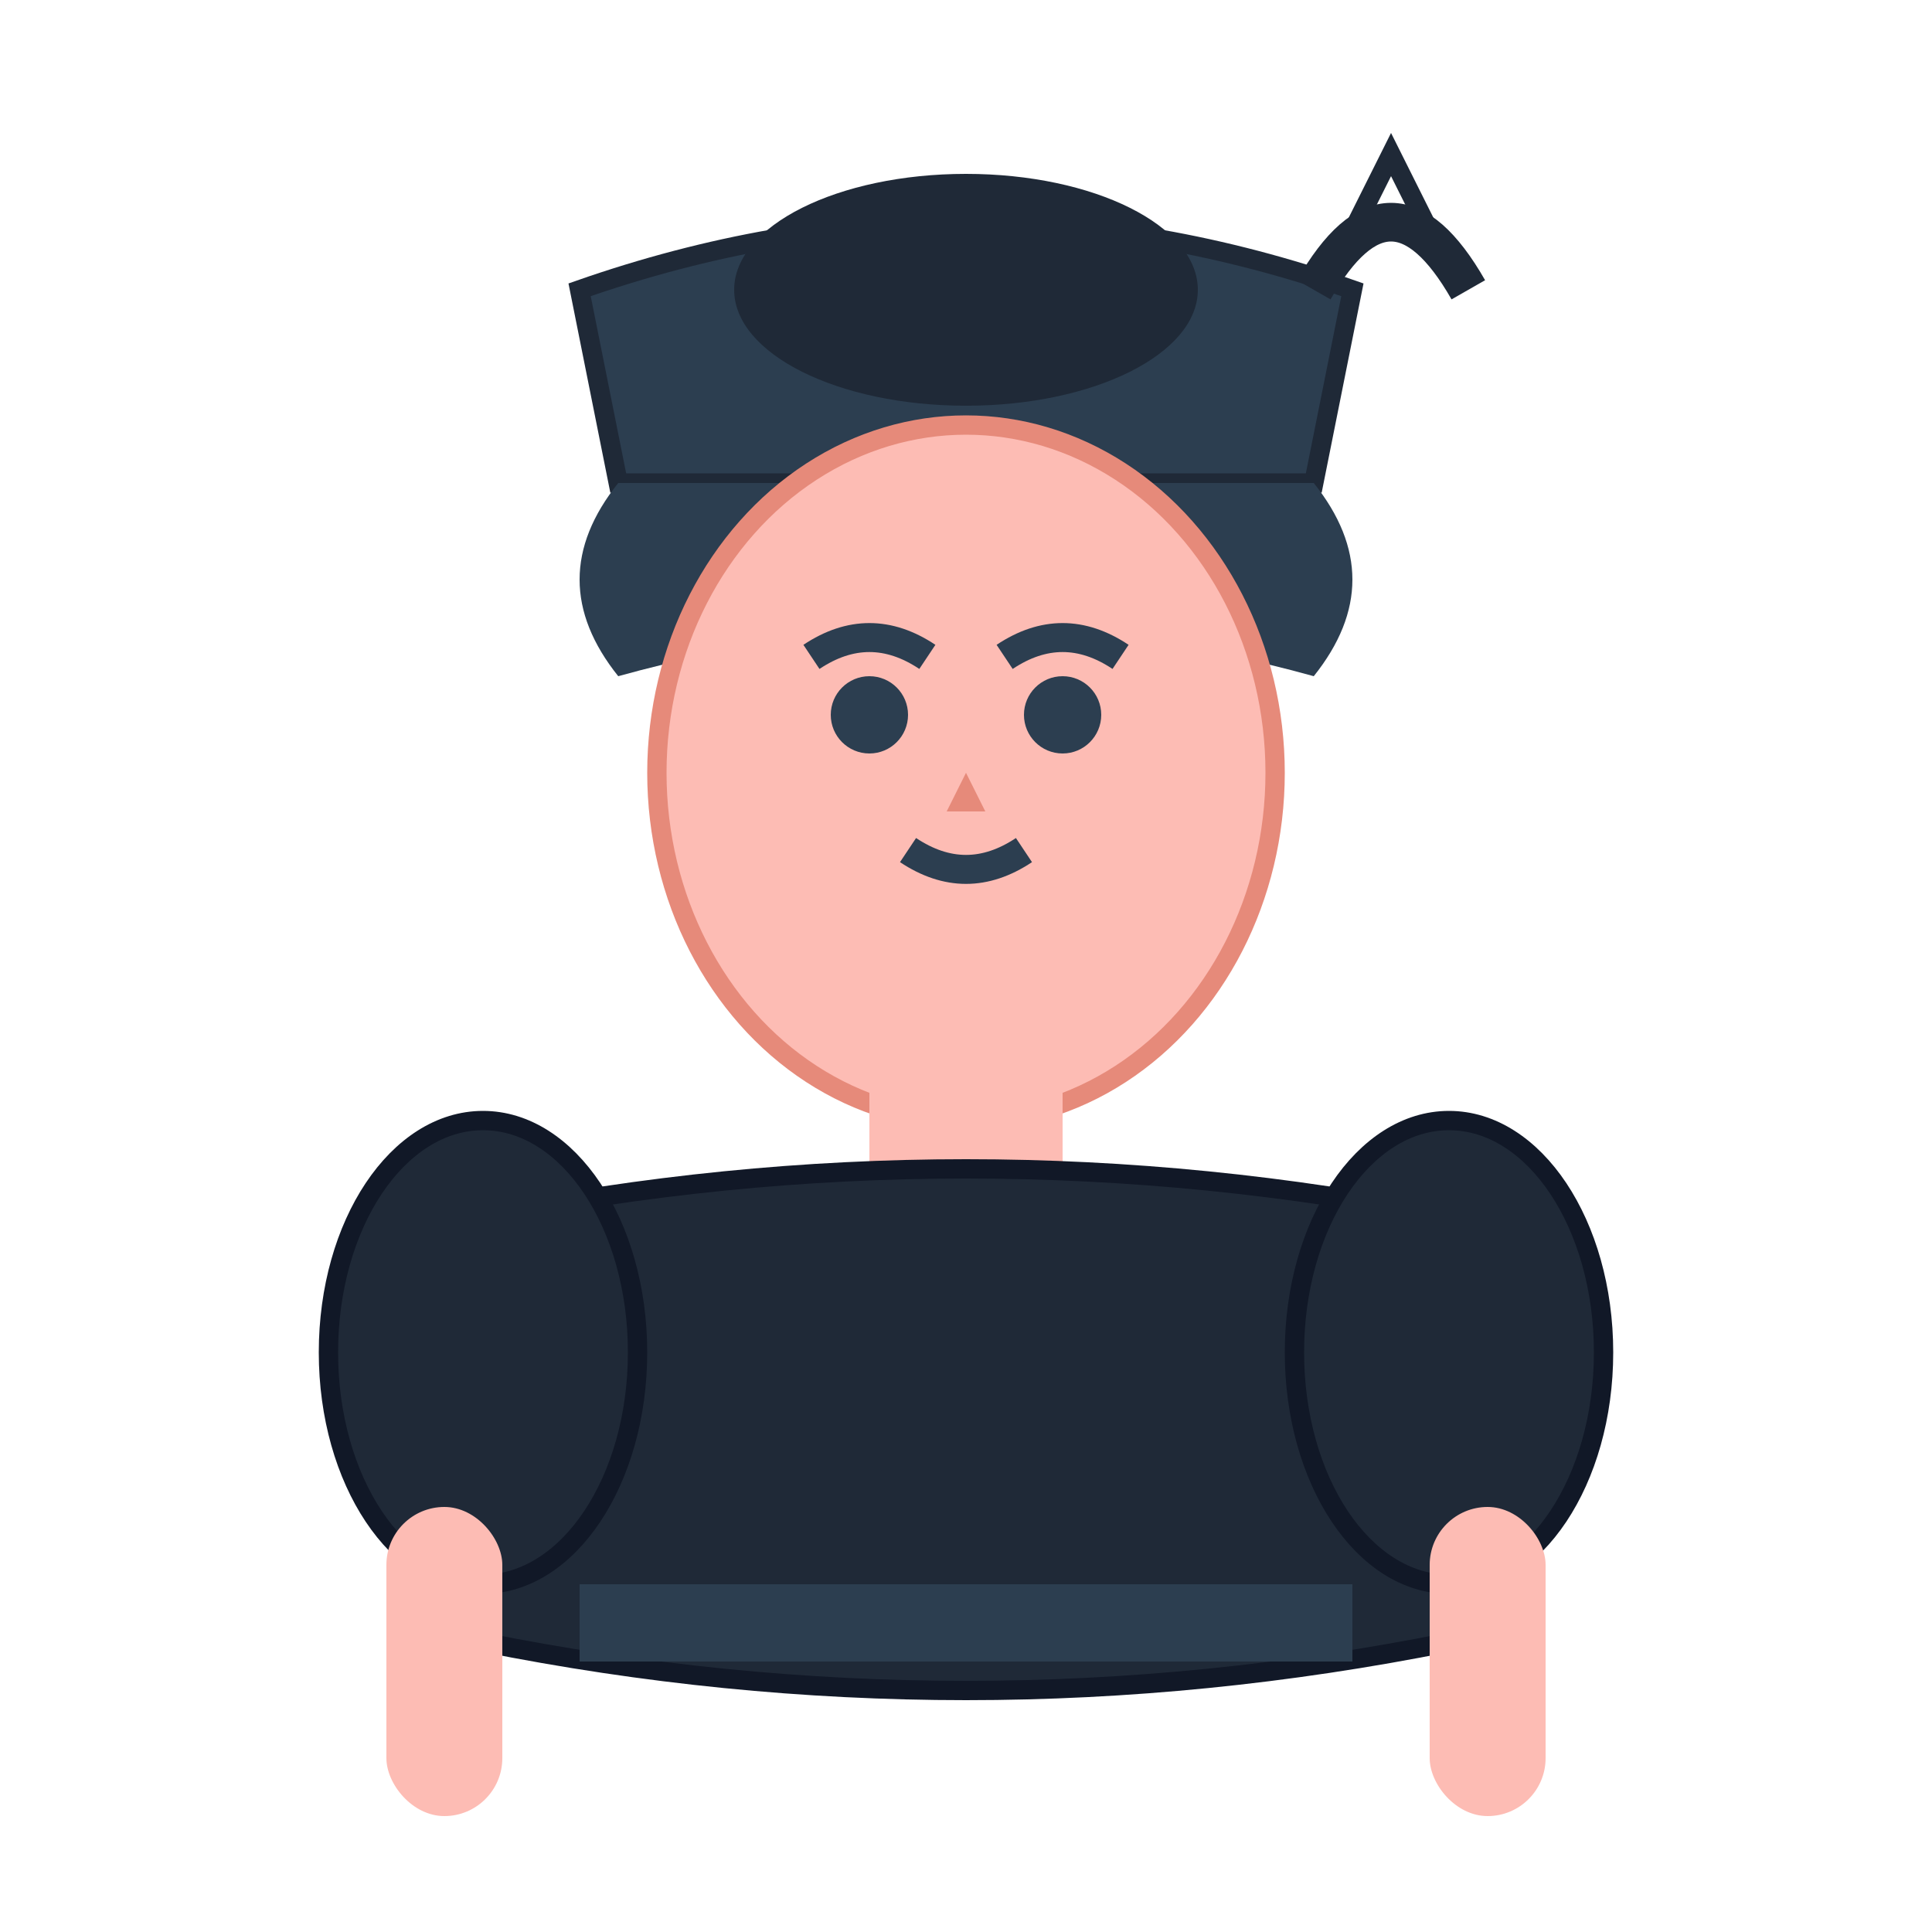 <svg viewBox="0 0 100 100" xmlns="http://www.w3.org/2000/svg">
  <!-- Hat -->
  <path d="M30 15 Q50 8 70 15 L68 25 L32 25 Z" fill="#2C3E50" stroke="#1F2937" stroke-width="1"/>
  <ellipse cx="50" cy="15" rx="12" ry="6" fill="#1F2937"/>
  
  <!-- Feather -->
  <path d="M68 15 Q72 8 76 15" stroke="#1F2937" stroke-width="2" fill="none"/>
  <path d="M70 12 L72 8 L74 12" stroke="#1F2937" stroke-width="1" fill="none"/>
  
  <!-- Hair -->
  <path d="M32 25 Q28 30 32 35 Q50 30 68 35 Q72 30 68 25" fill="#2C3E50"/>
  
  <!-- Face -->
  <ellipse cx="50" cy="40" rx="16" ry="18" fill="#FDBCB4" stroke="#E68A7A" stroke-width="1"/>
  
  <!-- Eyes -->
  <circle cx="45" cy="37" r="2" fill="#2C3E50"/>
  <circle cx="55" cy="37" r="2" fill="#2C3E50"/>
  
  <!-- Eyebrows -->
  <path d="M42 34 Q45 32 48 34" stroke="#2C3E50" stroke-width="1.5" fill="none"/>
  <path d="M52 34 Q55 32 58 34" stroke="#2C3E50" stroke-width="1.5" fill="none"/>
  
  <!-- Nose -->
  <path d="M50 40 L49 42 L51 42 Z" fill="#E68A7A"/>
  
  <!-- Mouth -->
  <path d="M47 44 Q50 46 53 44" stroke="#2C3E50" stroke-width="1.5" fill="none"/>
  
  <!-- Neck -->
  <rect x="45" y="55" width="10" height="8" fill="#FDBCB4"/>
  
  <!-- Doublet/Tunic -->
  <path d="M25 63 Q50 58 75 63 L75 85 Q50 90 25 85 Z" fill="#1F2937" stroke="#111827" stroke-width="1"/>
  
  <!-- Sleeves -->
  <ellipse cx="25" cy="70" rx="8" ry="12" fill="#1F2937" stroke="#111827" stroke-width="1"/>
  <ellipse cx="75" cy="70" rx="8" ry="12" fill="#1F2937" stroke="#111827" stroke-width="1"/>
  
  <!-- Arms -->
  <rect x="20" y="78" width="6" height="16" fill="#FDBCB4" rx="3"/>
  <rect x="74" y="78" width="6" height="16" fill="#FDBCB4" rx="3"/>
  
  
  <!-- Belt -->
  <rect x="30" y="82" width="40" height="4" fill="#2C3E50"/>
  
  <!-- Club decoration on chest -->
  <circle cx="50" cy="70" r="3" fill="#1F2937"/>
  <circle cx="47" cy="74" r="2.5" fill="#1F2937"/>
  <circle cx="53" cy="74" r="2.5" fill="#1F2937"/>
  <rect x="49" y="76" width="2" height="4" fill="#1F2937"/>
  
</svg>